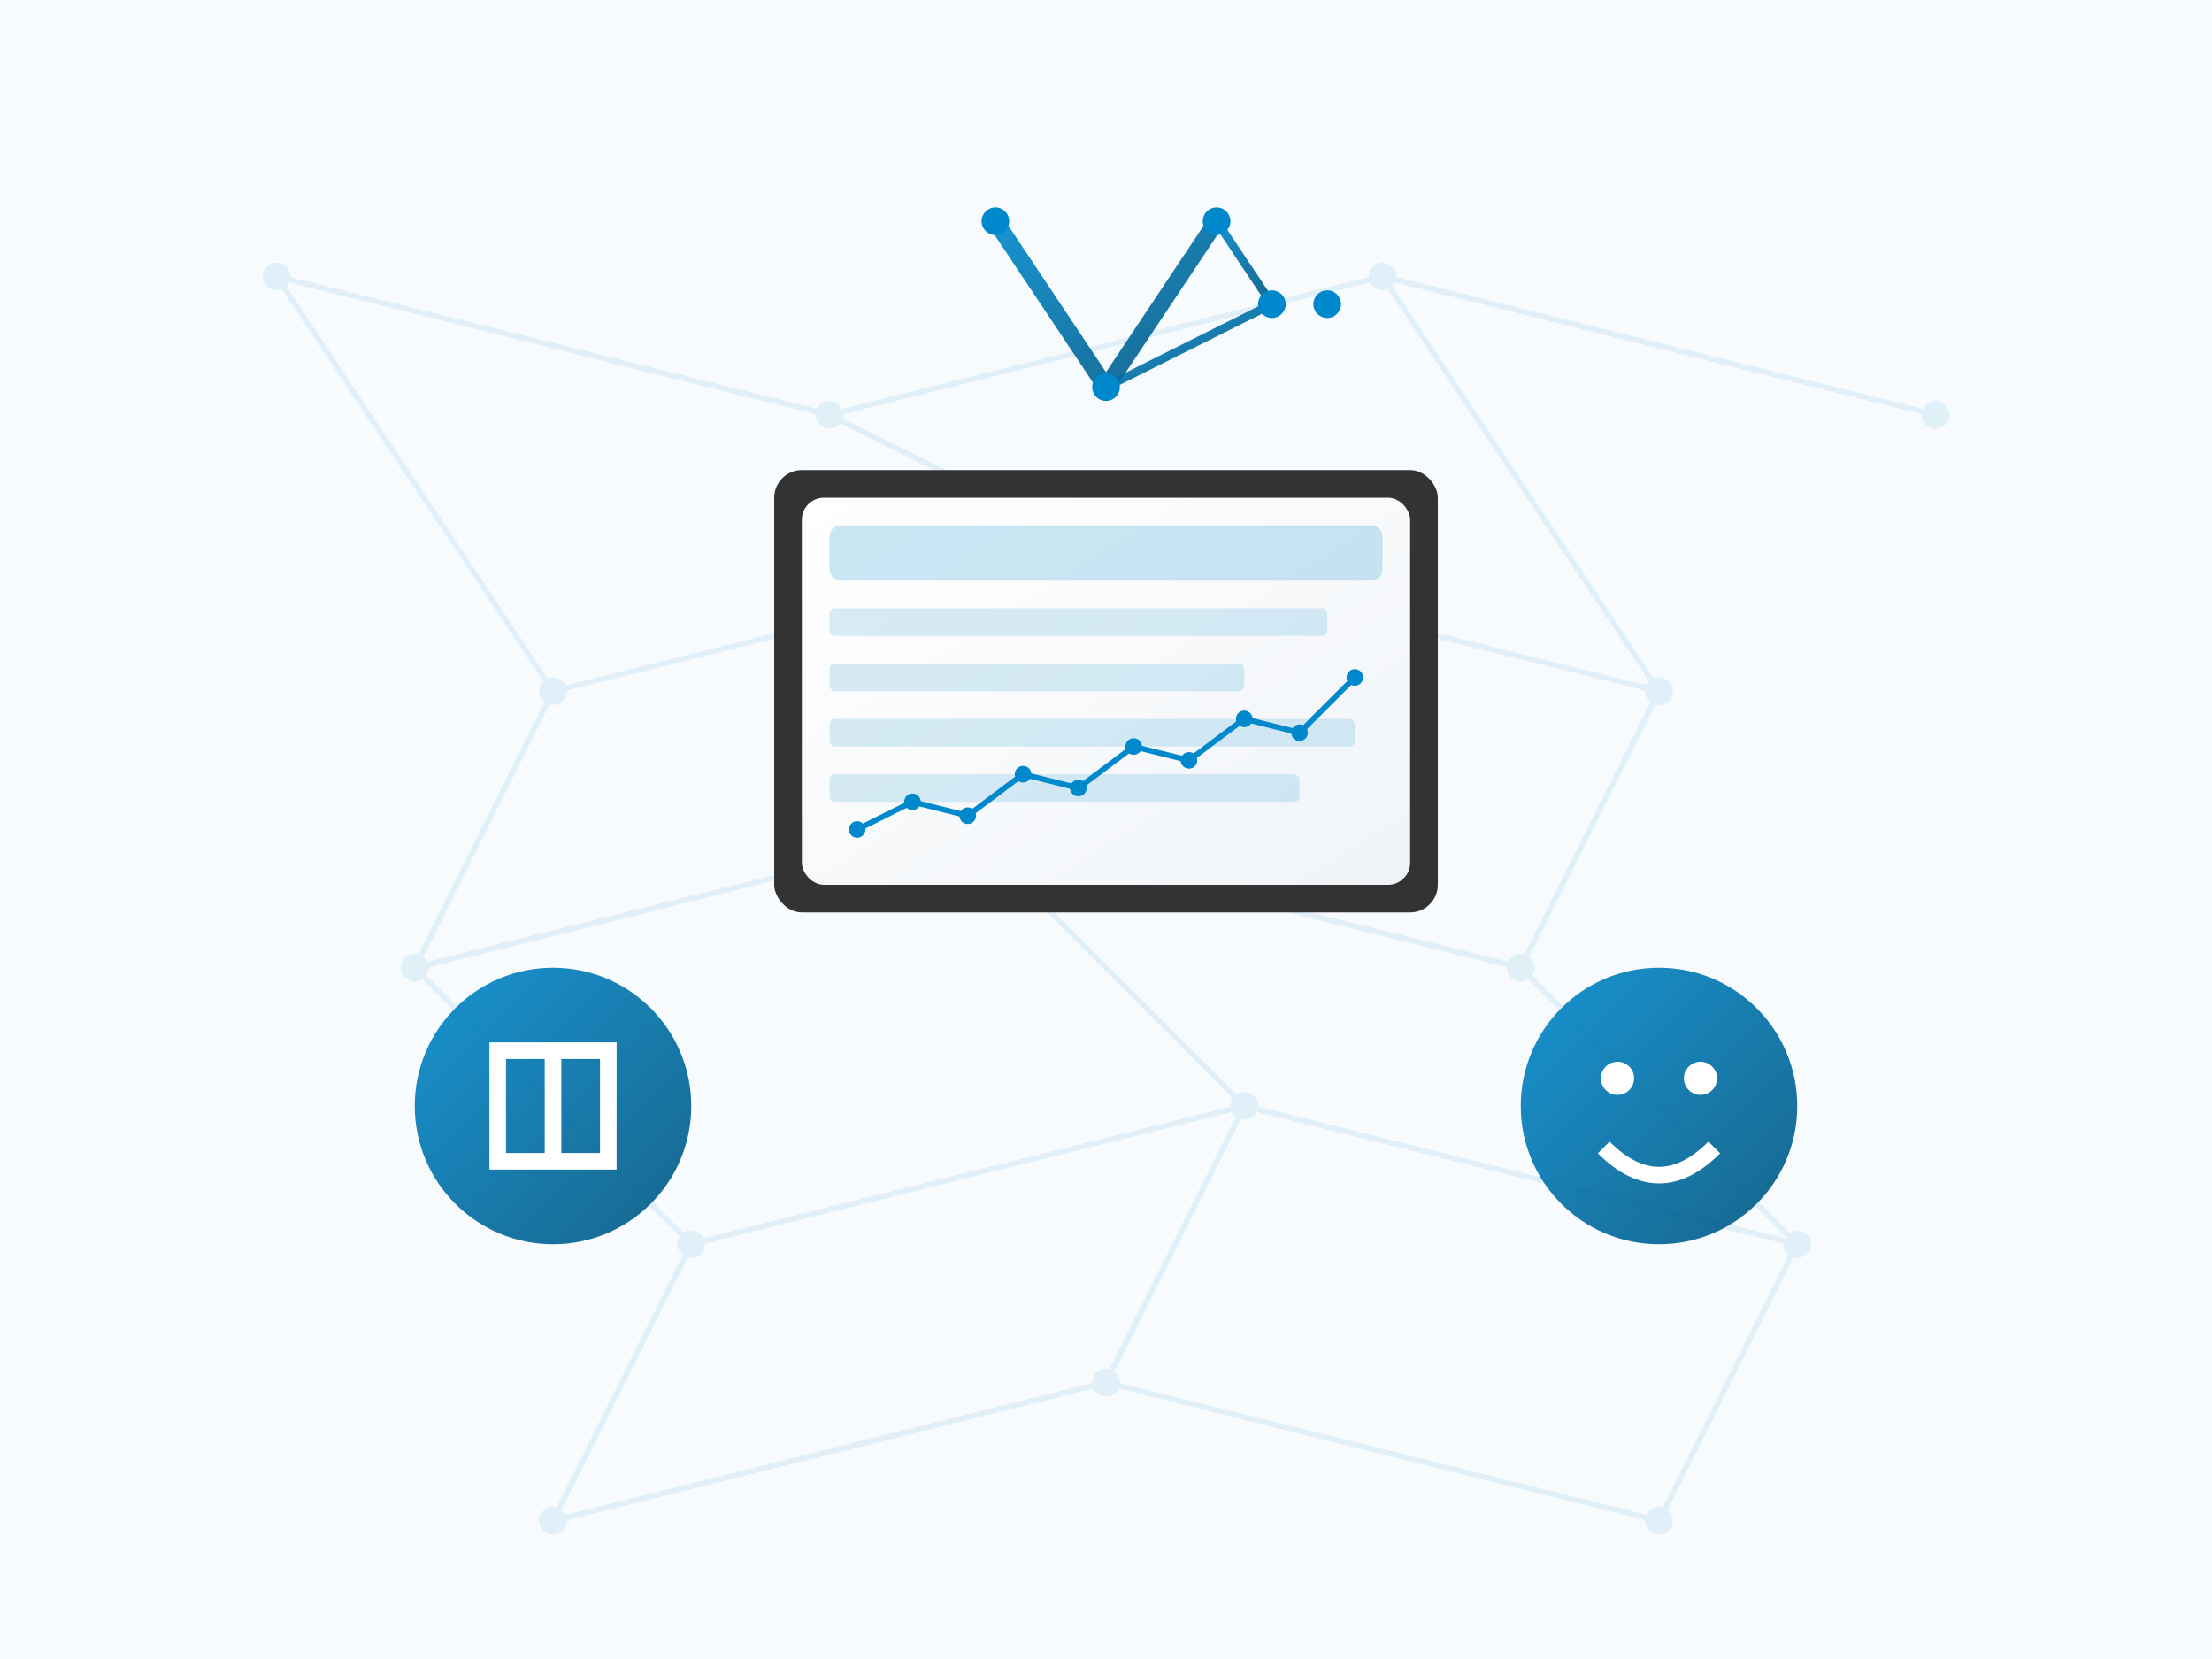 <?xml version="1.0" encoding="UTF-8"?>
<svg xmlns="http://www.w3.org/2000/svg" width="800" height="600" viewBox="0 0 800 600">
  <defs>
    <linearGradient id="heroGradient" x1="0%" y1="0%" x2="100%" y2="100%">
      <stop offset="0%" style="stop-color:#0088cc;stop-opacity:0.9" />
      <stop offset="100%" style="stop-color:#005580;stop-opacity:0.9" />
    </linearGradient>
    <clipPath id="screenClip">
      <rect x="290" y="180" width="220" height="140" rx="8" ry="8" />
    </clipPath>
    <linearGradient id="screenGradient" x1="0%" y1="0%" x2="100%" y2="100%">
      <stop offset="0%" style="stop-color:#ffffff;stop-opacity:1" />
      <stop offset="100%" style="stop-color:#f0f4f8;stop-opacity:1" />
    </linearGradient>
  </defs>
  
  <!-- Fundo abstrato de tecnologia de saúde -->
  <rect width="800" height="600" fill="#f8fbfd" />
  
  <!-- Padrão de circuito/rede no fundo -->
  <g opacity="0.1">
    <circle cx="100" cy="100" r="5" fill="#0088cc" />
    <circle cx="300" cy="150" r="5" fill="#0088cc" />
    <circle cx="500" cy="100" r="5" fill="#0088cc" />
    <circle cx="700" cy="150" r="5" fill="#0088cc" />
    <circle cx="200" cy="250" r="5" fill="#0088cc" />
    <circle cx="400" cy="200" r="5" fill="#0088cc" />
    <circle cx="600" cy="250" r="5" fill="#0088cc" />
    <circle cx="150" cy="350" r="5" fill="#0088cc" />
    <circle cx="350" cy="300" r="5" fill="#0088cc" />
    <circle cx="550" cy="350" r="5" fill="#0088cc" />
    <circle cx="250" cy="450" r="5" fill="#0088cc" />
    <circle cx="450" cy="400" r="5" fill="#0088cc" />
    <circle cx="650" cy="450" r="5" fill="#0088cc" />
    <circle cx="200" cy="550" r="5" fill="#0088cc" />
    <circle cx="400" cy="500" r="5" fill="#0088cc" />
    <circle cx="600" cy="550" r="5" fill="#0088cc" />
    
    <!-- Linhas conectando os círculos -->
    <path d="M100,100 L300,150 L500,100 L700,150" stroke="#0088cc" stroke-width="2" fill="none" />
    <path d="M200,250 L400,200 L600,250" stroke="#0088cc" stroke-width="2" fill="none" />
    <path d="M150,350 L350,300 L550,350" stroke="#0088cc" stroke-width="2" fill="none" />
    <path d="M250,450 L450,400 L650,450" stroke="#0088cc" stroke-width="2" fill="none" />
    <path d="M200,550 L400,500 L600,550" stroke="#0088cc" stroke-width="2" fill="none" />
    <path d="M100,100 L200,250 L150,350 L250,450 L200,550" stroke="#0088cc" stroke-width="2" fill="none" />
    <path d="M300,150 L400,200 L350,300 L450,400 L400,500" stroke="#0088cc" stroke-width="2" fill="none" />
    <path d="M500,100 L600,250 L550,350 L650,450 L600,550" stroke="#0088cc" stroke-width="2" fill="none" />
  </g>
  
  <!-- Elementos de IA e Saúde -->
  
  <!-- Computador/tablet com dados de saúde -->
  <rect x="280" y="170" width="240" height="160" rx="10" ry="10" fill="#333" />
  <rect x="290" y="180" width="220" height="140" rx="8" ry="8" fill="url(#screenGradient)" />
  
  <!-- Dados na tela -->
  <g clip-path="url(#screenClip)">
    <rect x="300" y="190" width="200" height="20" rx="4" ry="4" fill="#0088cc" opacity="0.2" />
    <rect x="300" y="220" width="180" height="10" rx="2" ry="2" fill="#0088cc" opacity="0.15" />
    <rect x="300" y="240" width="150" height="10" rx="2" ry="2" fill="#0088cc" opacity="0.15" />
    <rect x="300" y="260" width="190" height="10" rx="2" ry="2" fill="#0088cc" opacity="0.15" />
    <rect x="300" y="280" width="170" height="10" rx="2" ry="2" fill="#0088cc" opacity="0.15" />
    
    <!-- Gráfico de saúde -->
    <polyline points="310,300 330,290 350,295 370,280 390,285 410,270 430,275 450,260 470,265 490,245" stroke="#0088cc" stroke-width="2" fill="none" />
    <circle cx="310" cy="300" r="3" fill="#0088cc" />
    <circle cx="330" cy="290" r="3" fill="#0088cc" />
    <circle cx="350" cy="295" r="3" fill="#0088cc" />
    <circle cx="370" cy="280" r="3" fill="#0088cc" />
    <circle cx="390" cy="285" r="3" fill="#0088cc" />
    <circle cx="410" cy="270" r="3" fill="#0088cc" />
    <circle cx="430" cy="275" r="3" fill="#0088cc" />
    <circle cx="450" cy="260" r="3" fill="#0088cc" />
    <circle cx="470" cy="265" r="3" fill="#0088cc" />
    <circle cx="490" cy="245" r="3" fill="#0088cc" />
  </g>
  
  <!-- Ícones médicos -->
  <g transform="translate(200, 400)">
    <circle cx="0" cy="0" r="50" fill="url(#heroGradient)" />
    <path d="M-20,-20 L20,-20 L20,20 L-20,20 Z" stroke="white" stroke-width="6" fill="none" />
    <path d="M0,-20 L0,20" stroke="white" stroke-width="6" fill="none" />
  </g>
  
  <!-- Ícone IA -->
  <g transform="translate(600, 400)">
    <circle cx="0" cy="0" r="50" fill="url(#heroGradient)" />
    <circle cx="-15" cy="-10" r="6" fill="white" />
    <circle cx="15" cy="-10" r="6" fill="white" />
    <path d="M-20,15 Q0,35 20,15" stroke="white" stroke-width="6" fill="none" />
  </g>
  
  <!-- Conexão entre medicina e IA -->
  <path d="M250,400 L550,400" stroke="url(#heroGradient)" stroke-width="4" fill="none" stroke-dasharray="10,10" />
  
  <!-- Símbolo da VionIA (simplificado do logo) -->
  <g transform="translate(400, 100)">
    <path d="M-40,-20 L0,40 L40,-20" stroke="url(#heroGradient)" stroke-width="6" fill="none" stroke-linecap="round" stroke-linejoin="round" />
    <path d="M0,40 L60,10" stroke="url(#heroGradient)" stroke-width="3" fill="none" />
    <path d="M40,-20 L60,10" stroke="url(#heroGradient)" stroke-width="3" fill="none" />
    <path d="M60,10 L80,10" stroke="url(#heroGradient)" stroke-width="3" fill="none" />
    <circle cx="-40" cy="-20" r="5" fill="#0088cc" />
    <circle cx="40" cy="-20" r="5" fill="#0088cc" />
    <circle cx="0" cy="40" r="5" fill="#0088cc" />
    <circle cx="60" cy="10" r="5" fill="#0088cc" />
    <circle cx="80" cy="10" r="5" fill="#0088cc" />
  </g>
</svg>
